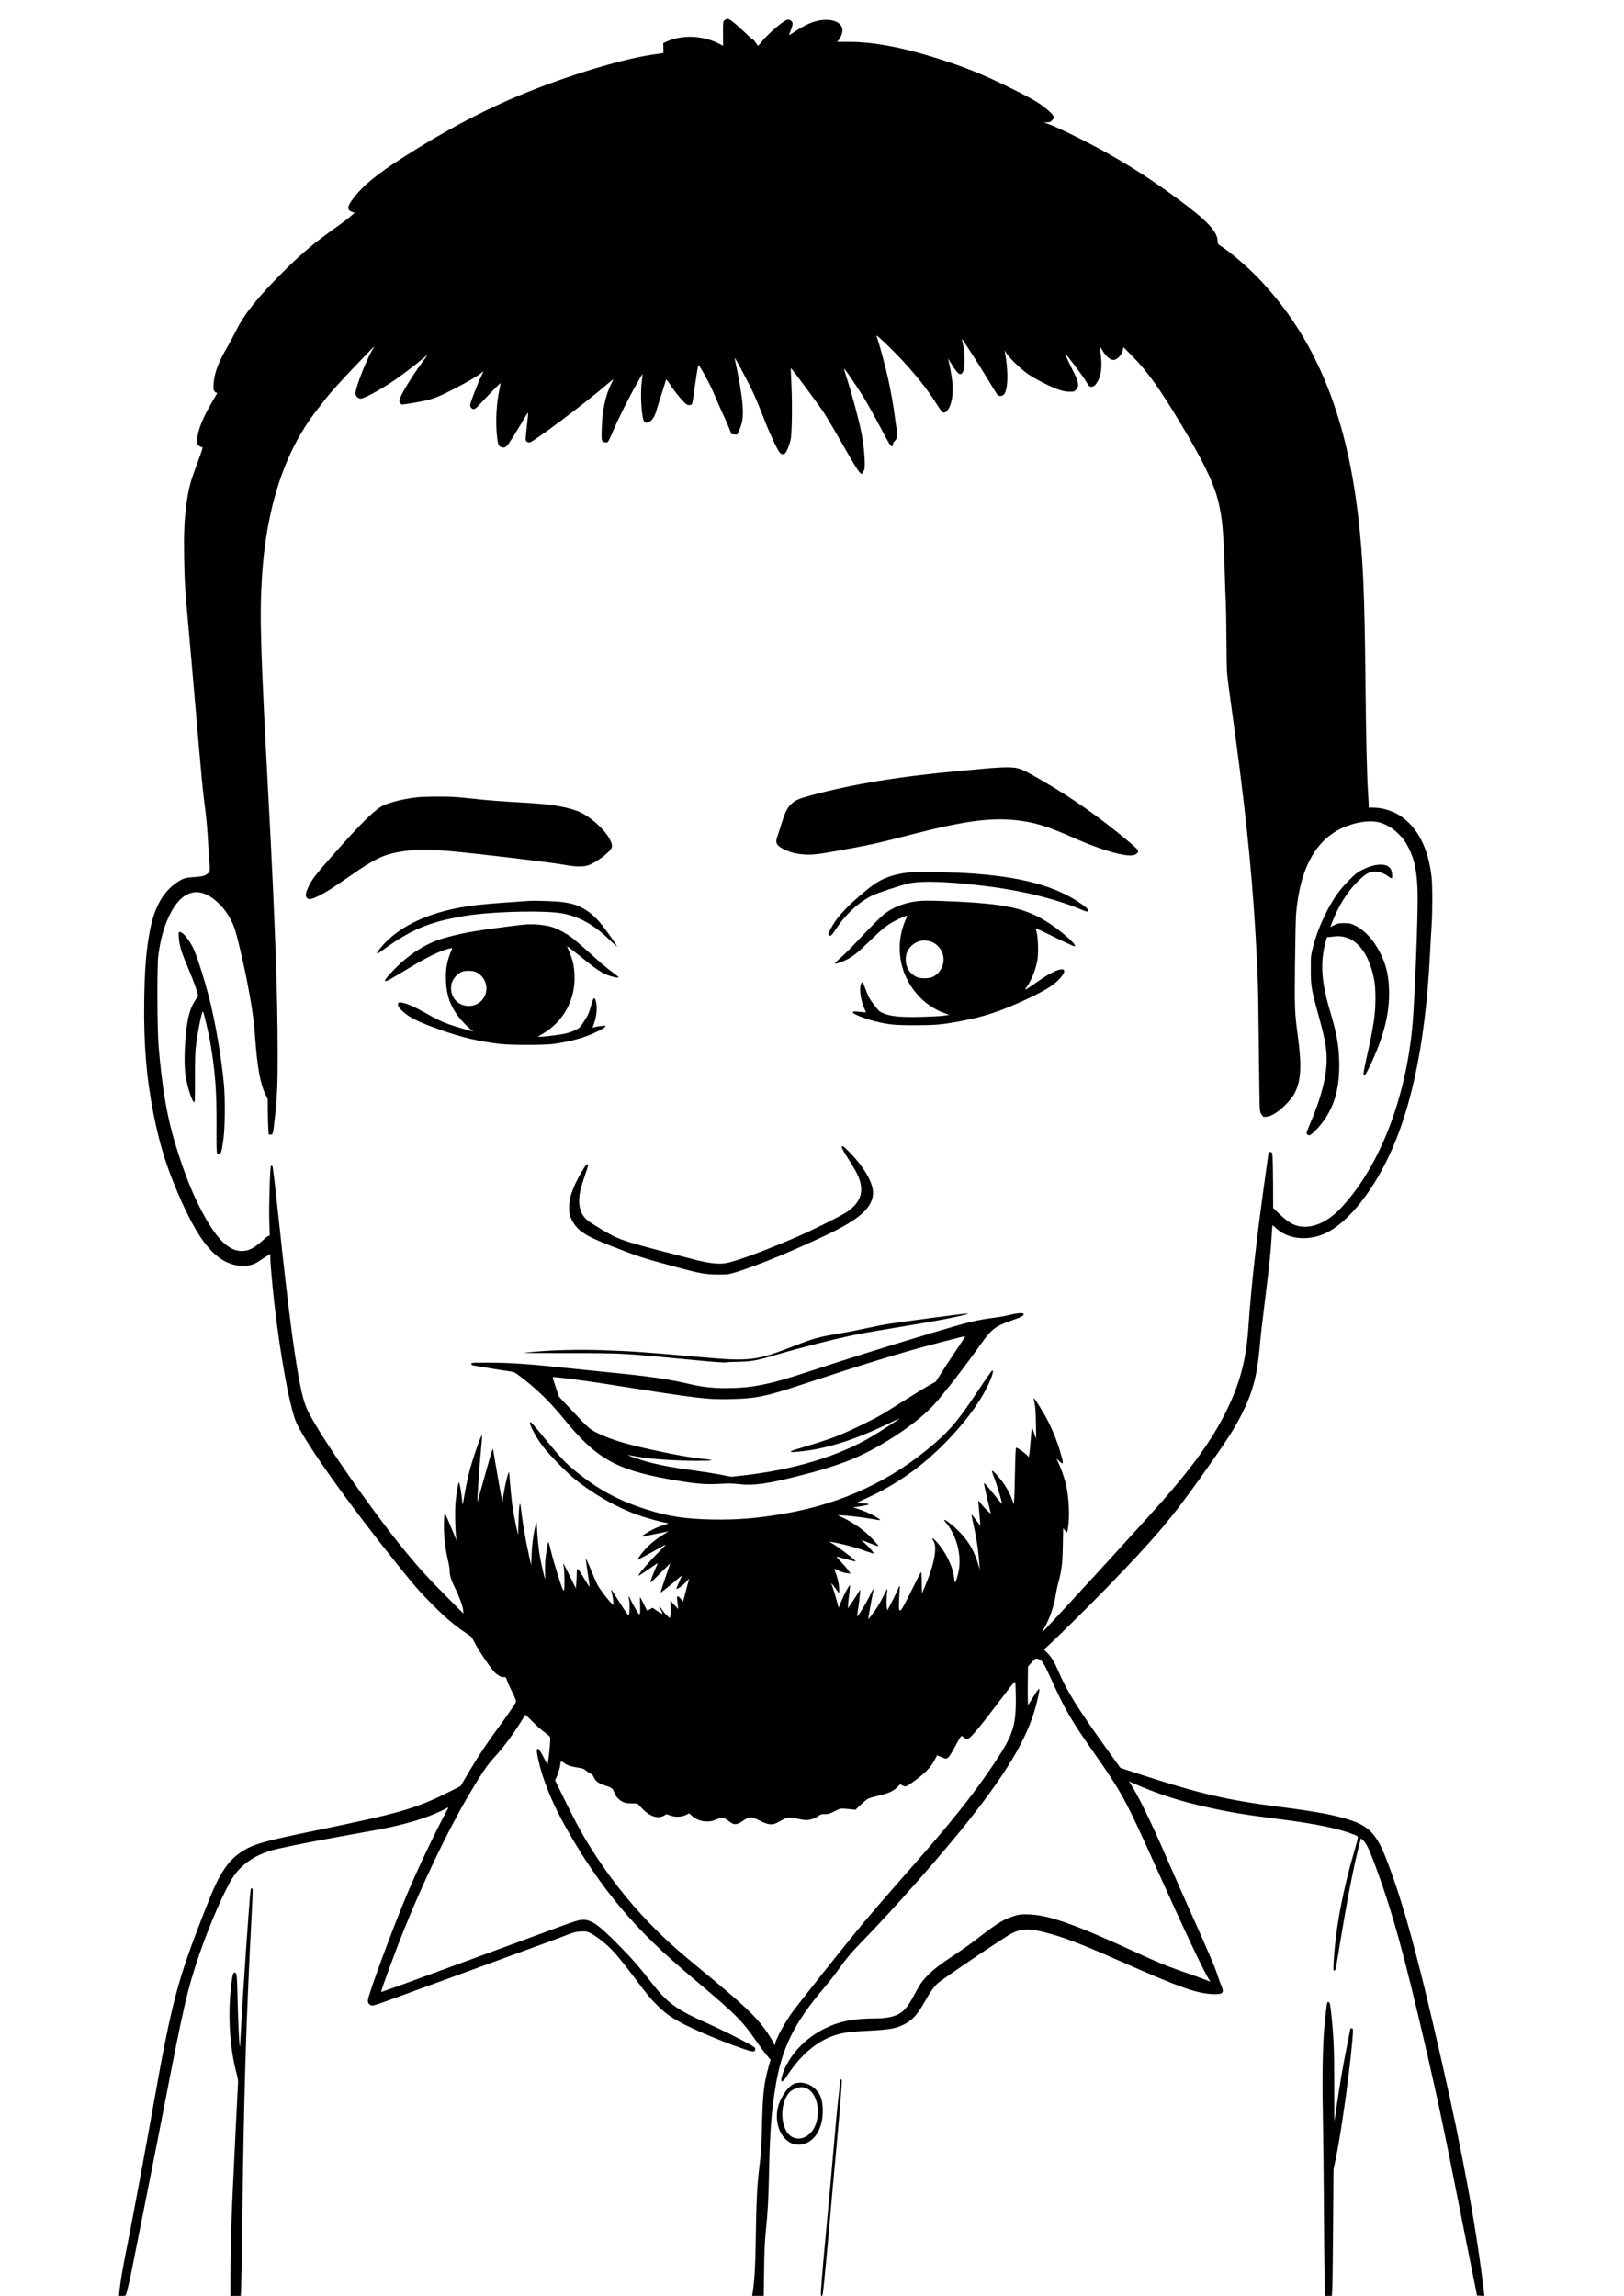 <?xml version="1.0" standalone="no"?>
<!DOCTYPE svg PUBLIC "-//W3C//DTD SVG 20010904//EN"
 "http://www.w3.org/TR/2001/REC-SVG-20010904/DTD/svg10.dtd">
<svg version="1.0" xmlns="http://www.w3.org/2000/svg"
 width="2481pt" height="3508pt" viewBox="0 0 2481 3508"
 preserveAspectRatio="xMidYMid meet">

<g transform="translate(0,3508) scale(0.1,-0.1)"
fill="#000000" stroke="none">
<path d="M11069 34771 c-23 -19 -24 -22 -23 -204 l1 -186 -66 34 c-249 124
-556 137 -795 31 l-53 -24 1 -76 1 -76 -30 -5 c-16 -2 -79 -12 -140 -20 -521
-77 -1459 -372 -2176 -685 -523 -229 -1032 -504 -1607 -870 -428 -271 -658
-462 -804 -667 -79 -110 -77 -154 9 -184 l31 -10 -71 -62 c-40 -34 -126 -100
-192 -146 -335 -235 -554 -418 -840 -705 -378 -379 -583 -635 -706 -883 -45
-89 -106 -204 -136 -255 -135 -227 -200 -400 -210 -565 -5 -66 -3 -87 11 -108
9 -14 23 -25 31 -25 8 0 15 -2 15 -4 0 -2 -35 -62 -77 -133 -141 -236 -219
-430 -230 -570 -5 -67 -4 -73 20 -97 14 -14 35 -26 46 -26 19 0 19 -2 5 -52
-9 -29 -51 -147 -94 -263 -83 -222 -110 -327 -140 -545 -34 -240 -43 -452 -37
-830 6 -356 15 -512 62 -1015 30 -330 87 -980 160 -1835 30 -355 66 -730 80
-835 37 -284 53 -447 65 -685 6 -118 15 -257 21 -308 11 -113 3 -136 -59 -170
-34 -19 -65 -25 -160 -32 -152 -10 -184 -20 -273 -79 -209 -136 -345 -372
-414 -716 -60 -297 -85 -598 -92 -1095 -9 -665 33 -1176 143 -1735 90 -453
192 -786 369 -1200 324 -757 581 -1065 934 -1115 117 -16 229 11 323 80 24 17
69 46 101 65 l57 34 0 -67 c0 -77 31 -423 61 -687 94 -826 243 -1628 342
-1835 165 -346 809 -1249 1546 -2165 261 -326 341 -416 545 -620 191 -191 330
-308 486 -411 93 -62 96 -64 140 -151 58 -114 239 -384 299 -447 51 -54 121
-91 155 -82 19 5 25 -1 40 -47 10 -29 47 -112 83 -184 56 -117 62 -135 52
-155 -25 -47 -150 -228 -279 -403 -179 -243 -335 -482 -510 -784 l-55 -93
-168 -84 c-517 -260 -751 -327 -2077 -600 -769 -158 -921 -202 -1102 -319
-131 -86 -225 -191 -326 -368 -64 -112 -119 -237 -244 -557 -407 -1039 -498
-1385 -773 -2935 -108 -611 -331 -1807 -405 -2175 -66 -325 -100 -527 -116
-682 l-6 -68 50 0 c48 0 51 2 61 33 24 76 63 248 106 472 26 132 114 575 196
985 82 410 206 1035 274 1390 299 1549 358 1803 539 2335 147 432 386 983 508
1171 126 196 315 332 571 413 119 38 497 115 1057 217 228 41 489 88 580 105
429 78 794 190 1025 312 36 19 65 32 65 29 0 -3 -20 -41 -44 -86 -156 -287
-421 -845 -588 -1239 -220 -522 -598 -1547 -598 -1624 0 -36 15 -59 48 -72 27
-11 54 -3 328 97 165 61 731 268 1259 460 1087 397 1300 475 1435 528 76 30
112 38 182 42 80 4 93 2 143 -23 70 -34 191 -123 279 -205 96 -91 201 -215
381 -455 214 -285 263 -344 375 -455 149 -150 300 -242 650 -397 195 -87 483
-200 658 -259 153 -52 174 -52 180 -3 2 21 -11 31 -105 84 -167 92 -430 222
-628 310 -236 105 -349 163 -466 240 -136 91 -231 184 -376 369 -223 284 -313
386 -543 617 -240 241 -334 315 -437 345 -84 24 -135 14 -390 -80 -125 -46
-529 -195 -898 -331 -1393 -513 -1868 -686 -1872 -681 -9 8 204 589 345 941
284 709 661 1498 974 2035 197 337 306 500 406 605 113 118 274 332 391 517
46 73 85 135 87 137 1 2 51 -46 111 -107 59 -60 142 -133 183 -161 41 -29 78
-62 83 -73 8 -23 -6 -217 -26 -343 l-12 -80 -65 123 c-45 85 -70 122 -82 122
-25 0 -23 -41 7 -175 69 -305 206 -643 405 -1001 389 -699 822 -1274 1341
-1779 186 -182 379 -353 718 -639 552 -465 651 -565 866 -875 54 -78 124 -173
157 -212 l60 -71 -26 -91 c-77 -274 -92 -408 -106 -942 -7 -301 -14 -400 -39
-603 -35 -282 -47 -530 -56 -1142 -6 -391 -20 -629 -50 -802 l-4 -28 88 0 89
0 5 383 c3 282 10 437 25 592 33 333 42 491 52 965 13 588 35 873 96 1250 96
596 282 974 752 1527 71 84 167 206 212 270 126 177 189 252 365 433 476 487
1233 1347 1622 1840 652 828 939 1336 1058 1874 40 179 33 182 -65 26 l-85
-135 -3 80 c-2 44 -2 177 0 296 l3 215 55 62 c49 56 58 62 84 57 74 -13 92
-41 226 -335 204 -450 296 -608 634 -1090 426 -607 491 -724 918 -1675 492
-1095 768 -1678 856 -1813 l15 -23 -54 22 c-77 30 -208 78 -399 144 -238 83
-319 116 -665 275 -994 456 -1380 590 -1704 590 -88 0 -116 -4 -195 -31 -151
-50 -259 -117 -538 -335 -86 -67 -243 -179 -350 -249 -232 -153 -330 -229
-424 -326 -86 -91 -110 -126 -205 -304 -88 -166 -151 -240 -242 -285 -78 -38
-192 -60 -315 -60 -368 -1 -579 -43 -815 -161 -310 -156 -559 -436 -642 -724
-30 -101 8 -103 72 -3 194 302 427 511 676 608 147 57 255 75 553 90 339 17
434 33 562 96 127 62 210 153 322 354 78 139 127 208 191 272 62 60 1026 711
1138 768 141 71 262 76 481 20 305 -77 548 -169 1163 -441 948 -420 1205 -509
1463 -509 118 0 137 26 93 127 -12 26 -43 113 -69 193 -31 95 -147 366 -335
785 -157 352 -350 786 -427 965 -248 573 -442 971 -563 1153 l-18 29 39 -18
c396 -174 728 -283 1155 -377 352 -79 581 -116 1099 -182 565 -72 917 -145
1148 -238 48 -20 57 -27 56 -48 -1 -13 -26 -109 -57 -214 -176 -598 -286
-1188 -313 -1689 -7 -122 -6 -128 12 -124 15 3 22 22 37 118 147 915 256 1485
357 1859 l11 44 34 -33 c47 -46 85 -122 161 -322 278 -737 465 -1411 829
-2993 135 -588 240 -1077 371 -1740 59 -297 168 -846 243 -1220 l136 -680 57
-3 56 -3 -5 43 c-117 987 -325 2126 -643 3521 -380 1673 -607 2496 -871 3160
-126 315 -245 445 -489 532 -242 86 -528 141 -1145 220 -777 100 -1202 199
-2075 483 l-334 109 -218 304 c-439 612 -597 866 -734 1184 -57 133 -100 204
-165 271 l-50 51 48 43 c146 132 627 607 897 885 754 777 997 1063 1487 1755
366 517 469 675 586 906 163 321 235 580 273 984 25 271 30 311 95 840 56 455
81 691 90 875 3 61 8 129 11 153 l5 43 55 -50 c176 -161 464 -196 722 -89 291
121 622 484 890 975 422 773 662 1842 737 3283 8 162 20 369 26 460 14 220 14
610 -1 740 -49 440 -212 757 -479 934 -117 78 -273 125 -418 126 l-63 0 0 33
c0 17 -4 102 -10 187 -19 305 -30 810 -40 1740 -14 1340 -37 1855 -111 2490
-185 1594 -672 2754 -1531 3646 -164 170 -424 392 -564 482 -49 31 -51 34 -52
78 -2 146 -163 316 -622 654 -479 354 -942 639 -1460 900 -278 139 -426 208
-517 239 l-58 20 48 1 c40 0 54 5 79 30 48 49 36 73 -87 177 -95 81 -221 155
-495 292 -483 241 -799 367 -1279 512 -493 149 -892 219 -1255 219 l-169 0 21
23 c32 34 62 107 62 153 1 139 -202 202 -430 132 -100 -31 -187 -77 -367 -196
-23 -14 -23 -14 4 54 38 98 40 127 12 153 -38 35 -70 27 -160 -41 -102 -76
-243 -210 -299 -283 -23 -30 -45 -55 -49 -55 -3 0 -21 23 -39 50 -17 28 -38
50 -45 50 -7 0 -35 23 -62 51 -28 28 -103 98 -168 155 -127 112 -152 123 -198
85z m2642 -5119 c244 -253 455 -515 600 -748 79 -127 98 -144 134 -120 81 53
125 240 105 451 -9 94 -49 312 -67 363 -3 9 17 -21 45 -67 109 -177 148 -204
187 -126 28 57 27 281 -2 408 -11 48 -19 87 -17 87 8 0 256 -385 379 -590 81
-135 154 -253 162 -262 24 -27 77 -23 102 7 61 79 68 339 16 630 l-7 40 33
-50 c53 -81 225 -244 334 -317 122 -81 350 -196 465 -234 61 -20 106 -28 158
-29 71 0 75 1 104 34 47 52 38 113 -40 267 -67 131 -133 274 -127 274 16 0
247 -306 319 -422 44 -72 51 -78 81 -78 40 0 76 38 112 118 47 107 52 244 16
472 -5 33 -3 31 32 -25 60 -98 124 -155 175 -155 58 0 134 83 146 161 l6 36
147 -149 c221 -226 409 -489 718 -1003 344 -573 508 -908 578 -1179 67 -262
88 -482 105 -1096 5 -206 13 -410 16 -453 3 -42 8 -283 10 -535 2 -251 6 -495
8 -542 3 -47 27 -247 55 -445 215 -1538 320 -2519 381 -3555 37 -631 42 -799
51 -1715 5 -500 12 -937 15 -970 4 -38 13 -67 24 -80 10 -11 20 -24 22 -30 7
-21 95 -8 154 24 120 64 278 220 334 331 97 190 109 418 45 887 -46 342 -48
396 -41 1088 4 358 11 704 17 770 64 729 328 1174 793 1340 167 60 334 80 458
54 93 -19 211 -83 288 -156 85 -80 127 -135 180 -239 93 -182 130 -369 137
-699 7 -323 -42 -1583 -77 -1990 -98 -1122 -492 -2150 -1068 -2784 -188 -207
-385 -315 -577 -315 -141 0 -239 50 -395 200 l-90 87 -1 341 c-1 188 -4 379
-7 426 -7 83 -8 85 -34 88 -16 2 -28 0 -28 -5 0 -4 -16 -120 -35 -258 -149
-1056 -229 -1768 -275 -2440 -34 -490 -136 -863 -357 -1298 -210 -412 -489
-801 -964 -1342 -233 -264 -1049 -1160 -1573 -1725 -292 -315 -276 -300 -222
-205 83 145 150 342 176 515 6 41 22 116 35 165 55 205 67 305 72 582 l5 263
29 -36 c33 -42 34 -41 49 69 24 187 7 470 -41 662 -24 92 -80 247 -117 320
l-25 50 42 -38 c74 -67 76 -50 14 153 -48 161 -105 303 -182 455 -64 126 -209
360 -218 351 -2 -2 3 -37 12 -77 12 -54 18 -138 21 -309 l4 -235 -34 95 -33
95 -6 -75 c-18 -220 -29 -338 -34 -363 l-6 -29 -41 40 c-43 42 -132 102 -151
102 -9 0 -14 -104 -19 -377 -4 -208 -10 -403 -14 -433 l-7 -55 -14 45 c-22 75
-67 166 -124 253 -57 87 -180 226 -191 216 -4 -4 6 -40 22 -80 53 -134 138
-417 128 -426 -2 -2 -64 71 -137 164 -74 92 -135 160 -137 152 -1 -8 22 -116
51 -241 l54 -227 -41 36 c-42 38 -103 106 -130 145 -9 12 -17 20 -19 17 -2 -2
4 -87 14 -189 10 -102 16 -186 15 -188 -2 -1 -31 36 -66 83 -34 48 -64 84 -67
81 -2 -2 9 -64 26 -138 49 -215 76 -396 95 -638 l6 -65 -26 84 c-63 211 -153
363 -303 512 -88 87 -206 178 -217 166 -3 -2 11 -24 31 -47 153 -183 232 -471
195 -710 -14 -86 -49 -202 -59 -196 -5 3 -12 33 -15 67 -21 181 -133 408 -279
563 -52 55 -69 57 -37 3 30 -51 35 -120 16 -237 -21 -125 -71 -283 -139 -443
l-52 -122 -3 163 c-1 89 -6 162 -11 162 -4 0 -68 -122 -141 -272 -186 -379
-205 -396 -195 -165 3 83 8 170 12 192 7 56 -7 37 -52 -65 -20 -47 -60 -128
-88 -180 l-51 -95 -9 50 c-7 47 -3 171 9 260 5 33 -4 21 -49 -72 -31 -62 -77
-145 -103 -185 -56 -88 -135 -191 -140 -185 -3 3 60 350 80 440 10 43 -13 8
-59 -89 -46 -100 -181 -321 -190 -312 -2 2 5 58 16 123 10 66 22 158 25 205
l5 85 -23 -39 c-33 -57 -159 -246 -163 -246 -5 0 5 113 21 234 7 60 12 111 10
114 -11 10 -91 -139 -142 -263 l-32 -80 -12 45 c-24 92 -83 286 -92 303 -23
45 2 20 52 -48 29 -41 55 -75 58 -75 3 0 3 39 0 88 -5 77 -31 176 -72 273 -5
11 13 6 61 -18 43 -21 91 -36 127 -40 l59 -6 -34 49 c-18 27 -70 87 -114 133
-45 47 -71 81 -60 78 123 -37 279 -77 287 -75 18 6 -267 224 -364 279 -30 17
-42 27 -28 24 14 -3 70 -14 125 -25 133 -27 295 -73 428 -122 60 -22 111 -37
114 -34 8 8 -80 109 -138 158 -27 23 -48 43 -46 45 2 1 59 -20 127 -47 68 -27
125 -48 128 -45 8 7 -74 99 -159 179 -97 91 -241 189 -370 251 l-94 46 90 -6
c128 -9 311 -31 444 -55 62 -11 116 -19 118 -16 9 9 -111 80 -200 118 -49 21
-118 47 -155 58 -37 10 -62 19 -57 19 44 4 159 23 200 33 44 10 47 12 25 19
-14 4 -55 7 -91 8 -36 1 -69 4 -72 8 -4 3 35 24 86 47 444 194 834 457 1185
800 372 364 653 748 772 1058 32 83 37 118 18 118 -7 -1 -104 -139 -216 -308
-281 -425 -413 -586 -652 -795 -655 -573 -1423 -933 -2322 -1087 -412 -70
-709 -94 -1085 -87 -420 8 -681 48 -1023 159 -417 135 -714 295 -1055 569
-152 122 -237 211 -457 479 -221 268 -232 280 -247 280 -33 0 77 -217 181
-355 96 -129 351 -392 491 -508 268 -222 639 -435 963 -552 128 -47 415 -125
456 -125 35 0 9 -14 -72 -39 -85 -27 -168 -66 -252 -119 -60 -39 -74 -56 -35
-47 31 7 369 75 375 75 3 0 -32 -22 -77 -50 -104 -62 -208 -147 -279 -227 -60
-67 -114 -144 -107 -151 4 -4 162 81 393 211 49 27 43 19 -91 -114 -139 -139
-305 -334 -294 -345 3 -3 70 39 149 94 78 55 144 99 146 97 1 -1 -13 -35 -32
-76 -43 -94 -88 -219 -78 -219 4 0 73 66 154 147 l148 148 -75 -219 c-42 -121
-74 -223 -73 -228 2 -5 76 52 165 126 l162 136 -34 -80 c-19 -44 -39 -89 -45
-101 -7 -11 -9 -23 -6 -26 10 -10 106 59 150 108 l45 50 -30 -108 c-16 -60
-37 -138 -46 -175 l-17 -67 -34 39 c-46 54 -66 53 -58 -2 3 -24 8 -68 11 -98
l6 -55 -61 65 -61 65 5 -80 c4 -44 3 -105 -1 -135 l-8 -55 -47 43 c-26 24 -62
66 -79 94 -18 28 -35 46 -37 40 -2 -7 5 -24 16 -39 21 -30 37 -73 28 -73 -4 0
-38 21 -77 47 l-71 47 -40 -23 c-22 -12 -41 -21 -43 -19 -1 2 -26 49 -54 106
-28 56 -52 102 -54 102 -1 0 0 -56 2 -124 4 -176 -2 -180 -76 -49 -34 59 -68
126 -77 147 -21 51 -30 41 -15 -18 13 -52 8 -221 -7 -236 -6 -6 -55 63 -134
190 -69 110 -128 199 -132 200 -3 0 0 -21 8 -47 8 -26 17 -79 21 -117 l6 -71
-28 25 c-56 51 -186 223 -222 293 -20 40 -67 149 -104 242 -46 113 -69 160
-69 140 0 -16 14 -117 30 -224 17 -107 29 -196 27 -198 -2 -2 -44 62 -92 143
-96 161 -105 165 -105 53 0 -36 -3 -100 -6 -141 l-7 -76 -94 190 c-51 105 -95
189 -97 187 -3 -2 0 -27 6 -54 12 -58 15 -341 4 -352 -4 -4 -11 -1 -16 7 -22
36 -142 421 -177 567 -21 90 -41 163 -44 163 -10 0 -40 -180 -49 -292 -4 -61
-5 -146 -3 -189 3 -44 3 -79 0 -79 -8 0 -62 236 -81 350 -19 122 -33 254 -42
405 l-7 120 -13 -50 c-32 -116 -57 -299 -63 -455 l-6 -165 -32 140 c-53 231
-100 509 -128 750 -13 110 -27 25 -34 -210 l-6 -220 -33 150 c-51 237 -69 370
-98 738 -3 43 -8 77 -10 74 -22 -22 -93 -360 -95 -455 -1 -26 -34 144 -74 378
-40 234 -73 427 -74 430 -5 16 -29 -63 -127 -417 -60 -215 -109 -391 -110
-390 -7 9 31 573 56 822 10 104 17 192 14 194 -15 15 -154 -390 -203 -589 -17
-69 -42 -190 -56 -270 -42 -236 -38 -225 -46 -130 -9 104 -38 270 -48 270 -11
0 -38 -163 -52 -305 -12 -124 -6 -435 10 -530 5 -27 8 -51 7 -52 -1 -1 -39 89
-85 200 -46 111 -87 206 -91 211 -14 15 -23 -145 -17 -284 8 -156 27 -292 62
-438 14 -57 25 -127 25 -156 0 -67 22 -141 72 -239 67 -135 125 -289 132 -352
l6 -60 -268 270 c-274 276 -385 397 -603 660 -487 587 -1289 1737 -1494 2144
-73 143 -111 290 -175 670 -83 498 -167 1192 -314 2575 -30 279 -59 513 -65
519 -8 8 -14 8 -22 0 -15 -15 -32 -600 -25 -854 l7 -206 -24 -10 c-13 -6 -50
-36 -83 -65 -101 -94 -185 -144 -257 -157 -210 -37 -393 108 -607 479 -185
322 -322 658 -475 1160 -124 411 -197 835 -252 1480 -22 260 -26 1235 -5 1390
32 238 82 425 158 588 111 238 242 363 398 379 220 23 509 -244 614 -567 36
-111 120 -463 172 -720 78 -391 118 -654 135 -900 35 -487 80 -739 161 -904
l34 -70 1 -180 c1 -100 4 -221 8 -271 l6 -90 30 0 c35 0 35 -2 65 265 33 299
43 519 42 975 -1 910 -41 2030 -137 3830 -125 2331 -141 2844 -104 3440 64
1056 342 1914 821 2534 35 45 84 109 110 144 103 137 293 347 626 692 l164
170 -43 -75 c-94 -166 -249 -570 -249 -648 0 -43 38 -82 80 -82 51 0 284 125
489 262 116 78 283 203 414 311 64 53 117 95 117 93 0 -3 -34 -50 -75 -105
-161 -215 -355 -538 -355 -590 0 -30 22 -61 43 -61 43 0 303 45 383 66 129 33
212 69 436 185 193 101 325 179 390 230 l37 30 -49 -104 c-47 -102 -142 -344
-155 -400 -10 -37 17 -77 52 -77 20 0 44 19 102 83 104 114 304 317 308 314 1
-2 -6 -45 -17 -95 -48 -221 -62 -507 -36 -730 14 -121 26 -146 75 -157 56 -12
74 6 183 182 57 92 129 210 158 262 30 52 56 89 57 84 2 -6 -5 -92 -17 -192
-11 -99 -20 -194 -20 -211 0 -32 22 -50 62 -50 47 0 850 602 1170 878 60 50
108 90 108 87 0 -3 -14 -33 -31 -66 -88 -175 -138 -405 -146 -677 -5 -166 -4
-184 12 -202 18 -20 60 -26 81 -12 7 4 43 79 80 167 86 201 242 513 359 717
49 87 90 156 92 155 1 -2 -5 -57 -13 -123 -27 -199 0 -580 42 -611 23 -17 38
-16 74 2 42 22 75 71 99 145 11 36 49 160 86 275 36 116 67 216 70 223 3 8 29
-23 63 -75 68 -103 135 -187 205 -260 41 -42 58 -53 83 -53 17 0 37 6 43 14 6
7 18 64 26 127 27 208 67 464 74 472 4 4 39 -50 78 -120 92 -166 119 -220 188
-383 31 -74 83 -191 115 -260 33 -69 74 -163 92 -210 l33 -85 43 -3 42 -3 30
62 c49 105 64 192 57 348 -6 144 -53 430 -122 748 -9 37 18 -8 145 -247 124
-233 180 -357 292 -645 88 -230 206 -485 248 -537 22 -29 48 -35 79 -18 22 11
64 109 87 200 23 88 30 545 14 863 -6 132 -10 240 -8 242 6 6 425 -559 501
-675 41 -63 157 -258 257 -433 235 -412 291 -501 319 -505 16 -3 21 2 21 18 0
11 7 23 15 26 33 13 13 341 -36 585 -39 199 -143 584 -228 849 -22 68 -38 126
-36 128 7 7 226 -317 314 -463 49 -82 149 -262 222 -400 162 -306 175 -327
197 -323 11 3 16 12 14 28 -1 15 8 33 27 52 39 38 46 85 27 194 -8 49 -20 130
-26 179 -19 154 -59 382 -101 574 -39 177 -130 517 -163 610 -9 24 -16 48 -16
53 0 15 175 -149 321 -300z m1808 -20521 c2 -423 -44 -565 -324 -984 -213
-321 -449 -634 -762 -1009 -197 -236 -270 -320 -747 -863 -164 -187 -374 -430
-466 -540 -299 -358 -1088 -1351 -1153 -1452 -129 -197 -227 -389 -227 -445 0
-16 -8 -7 -25 30 -37 80 -122 206 -207 307 -141 169 -367 372 -868 785 -359
295 -489 409 -679 595 -352 345 -664 724 -936 1135 -193 292 -297 478 -507
907 l-138 281 25 54 c25 56 55 158 55 193 0 43 15 50 52 22 51 -39 101 -57
205 -73 82 -12 100 -18 131 -45 19 -17 51 -38 69 -46 19 -8 40 -26 46 -41 35
-80 71 -107 192 -147 94 -30 109 -43 130 -105 19 -58 73 -115 134 -144 35 -16
66 -21 131 -21 l85 0 68 -71 c123 -129 247 -171 340 -116 l38 22 62 -21 c78
-27 170 -22 239 11 l46 23 47 -41 c96 -84 241 -107 360 -56 33 14 69 28 81 31
27 6 78 -18 132 -62 65 -53 109 -50 204 15 98 67 124 67 260 -1 119 -60 186
-68 254 -32 22 12 66 35 98 52 70 37 108 39 224 11 46 -11 102 -20 126 -20 61
0 136 25 187 62 38 27 51 31 99 29 48 -2 68 4 150 44 103 50 84 48 257 29 l63
-6 77 75 c43 41 96 84 118 95 22 11 93 31 158 46 142 31 227 69 286 130 l44
45 36 -21 c47 -26 59 -21 209 91 144 108 227 196 277 294 21 39 39 73 40 75 1
2 28 -9 60 -23 32 -14 65 -25 74 -25 34 0 60 33 136 173 106 196 97 185 135
153 48 -40 75 -34 130 27 86 93 179 208 333 412 83 110 189 249 236 310 84
107 86 109 92 80 4 -17 7 -122 8 -234z"/>
<path d="M15145 23345 c-82 -8 -280 -26 -440 -40 -958 -86 -1692 -207 -2342
-385 -166 -46 -223 -72 -282 -131 -57 -57 -91 -128 -141 -290 -22 -74 -50
-158 -60 -187 -42 -111 -22 -152 103 -211 101 -48 187 -70 308 -77 112 -8 210
3 509 57 460 82 611 115 1115 246 789 204 1197 261 1586 223 286 -29 487 -88
874 -260 495 -220 885 -325 975 -263 66 45 59 56 -132 215 -430 358 -826 636
-1278 900 -338 197 -368 209 -530 214 -63 1 -182 -4 -265 -11z"/>
<path d="M6347 22895 c-226 -28 -450 -89 -540 -149 -138 -92 -341 -298 -757
-771 -225 -255 -287 -336 -336 -441 -46 -99 -53 -145 -24 -174 30 -30 69 -22
186 35 102 50 216 123 499 320 332 231 473 301 699 344 228 44 444 48 816 15
433 -39 1511 -168 1740 -209 194 -35 309 -32 394 9 149 73 307 201 322 261 22
90 -119 283 -316 431 -113 86 -202 128 -340 163 -202 51 -383 72 -845 96 -159
9 -389 27 -510 40 -121 13 -278 29 -349 35 -172 13 -505 11 -639 -5z"/>
<path d="M20962 21850 c-35 -10 -103 -37 -150 -60 -76 -37 -102 -58 -208 -164
-146 -147 -253 -301 -359 -521 -87 -178 -141 -323 -187 -500 -32 -127 -33
-134 -33 -340 0 -248 9 -301 111 -672 88 -319 111 -427 126 -572 28 -291 -48
-639 -236 -1082 -36 -85 -66 -162 -66 -171 0 -21 35 -42 53 -32 41 25 116 98
169 166 194 246 278 518 278 900 0 270 -33 469 -136 812 -139 464 -158 754
-72 1078 11 43 24 75 29 72 5 -3 44 0 87 6 261 39 470 -134 580 -480 48 -153
65 -273 65 -460 -1 -249 -27 -429 -133 -901 -54 -241 -59 -279 -35 -279 10 0
39 49 81 138 227 478 315 846 292 1227 -11 192 -49 339 -128 496 -106 211
-242 358 -397 432 -61 29 -77 32 -158 32 -81 0 -97 -3 -151 -30 l-60 -30 28
75 c93 243 233 467 383 615 124 123 186 160 270 159 64 0 148 -31 211 -79 50
-38 57 -34 52 35 -5 69 -27 106 -79 132 -44 23 -144 22 -227 -2z"/>
<path d="M13886 21750 c-228 -26 -394 -84 -541 -188 -116 -82 -314 -253 -420
-363 -112 -116 -173 -196 -235 -312 -34 -63 -40 -80 -30 -92 25 -30 46 -12
120 103 135 208 349 405 543 498 92 44 445 161 562 186 208 44 604 30 1190
-43 537 -66 1061 -196 1437 -354 97 -41 108 -42 108 -12 0 18 -19 37 -79 81
-401 289 -939 435 -1791 486 -239 14 -772 20 -864 10z"/>
<path d="M8070 21314 c-30 -2 -190 -13 -355 -25 -349 -24 -553 -48 -755 -89
-497 -102 -881 -299 -1121 -573 -72 -83 -93 -117 -71 -117 4 0 39 23 77 51
309 227 537 346 823 430 155 45 383 91 562 113 431 53 1105 64 1352 21 258
-44 497 -177 725 -401 63 -61 116 -108 118 -104 5 8 -151 230 -235 335 -94
117 -196 204 -306 258 -86 44 -151 63 -279 82 -98 15 -427 27 -535 19z"/>
<path d="M14003 21309 c-177 -21 -357 -90 -483 -187 -66 -51 -211 -195 -450
-451 -74 -79 -176 -180 -227 -224 -51 -44 -90 -83 -88 -88 8 -11 99 18 175 56
102 51 181 115 359 289 189 184 257 239 374 301 86 46 187 88 193 82 3 -2 -7
-30 -21 -62 -123 -277 -120 -609 9 -880 122 -259 329 -452 582 -544 l76 -28
-88 -12 c-49 -7 -202 -15 -340 -18 -312 -7 -456 6 -564 49 -72 28 -78 33 -145
119 -79 102 -96 132 -137 243 -47 128 -58 140 -77 85 -26 -76 -1 -246 54 -367
14 -30 24 -57 22 -59 -3 -2 -44 1 -92 6 -87 10 -105 9 -105 -9 0 -23 183 -96
340 -135 206 -51 294 -60 610 -60 314 1 409 9 687 61 353 65 603 146 979 319
303 139 456 233 545 333 110 125 81 177 -64 116 -80 -34 -153 -77 -307 -184
-173 -120 -177 -122 -133 -57 81 120 139 270 163 419 16 98 8 342 -14 418 -8
30 -14 55 -13 57 2 1 95 -43 208 -98 186 -92 373 -179 384 -179 3 0 5 7 5 16
0 34 -219 224 -381 330 -365 241 -673 308 -1564 344 -273 11 -369 11 -472 -1z
m214 -614 c32 -10 69 -32 101 -60 152 -137 121 -380 -61 -478 -61 -32 -203
-32 -264 0 -99 53 -156 146 -156 258 -1 92 28 160 95 220 80 72 177 92 285 60z"/>
<path d="M8005 20953 c-131 -12 -617 -78 -769 -104 -223 -38 -458 -97 -578
-144 -253 -100 -500 -280 -709 -516 -71 -81 -81 -99 -53 -99 19 0 45 15 329
185 303 183 482 270 629 309 53 13 57 13 51 -2 -78 -186 -99 -298 -92 -488 7
-196 50 -337 150 -491 52 -81 167 -206 227 -248 22 -15 39 -30 37 -31 -6 -6
-244 62 -356 101 -119 41 -210 86 -396 191 -139 78 -222 116 -311 139 -67 17
-84 12 -84 -27 0 -24 13 -43 59 -88 107 -105 252 -177 600 -299 326 -115 593
-177 916 -213 159 -17 646 -17 785 0 264 34 485 94 675 186 105 50 145 79 131
93 -6 6 -126 -10 -173 -23 l-21 -6 23 64 c45 123 54 269 24 356 -18 51 -34 38
-58 -45 -45 -159 -54 -180 -119 -279 -65 -99 -69 -102 -142 -137 -41 -20 -111
-43 -155 -52 -105 -20 -307 -45 -365 -45 l-45 0 75 44 c322 189 503 525 487
901 -6 135 -29 236 -81 356 l-34 79 28 -16 c15 -9 76 -57 136 -105 292 -238
372 -292 490 -329 86 -26 134 -34 134 -22 0 5 -39 38 -87 73 -98 71 -173 135
-375 317 -75 68 -178 157 -230 199 -102 81 -253 162 -353 187 -115 29 -274 41
-400 29z m-728 -727 c167 -86 206 -302 80 -435 -100 -105 -280 -109 -385 -8
-74 71 -101 186 -67 288 22 65 92 139 156 162 55 21 171 17 216 -7z"/>
<path d="M2733 20748 c7 -115 42 -228 144 -466 88 -206 159 -411 147 -427 -84
-109 -130 -220 -159 -382 -42 -245 -57 -606 -34 -798 21 -172 103 -435 135
-435 12 0 14 58 13 373 -1 324 2 392 20 527 31 232 87 498 102 483 13 -14 87
-329 114 -487 73 -431 96 -737 93 -1248 -2 -295 1 -421 9 -429 6 -6 21 -9 34
-7 28 4 38 39 65 246 22 167 25 603 5 812 -40 425 -131 959 -231 1345 -58 226
-165 568 -217 691 -63 151 -173 294 -227 294 -18 0 -19 -6 -13 -92z"/>
<path d="M12860 17549 c0 -11 44 -89 97 -172 122 -190 168 -282 189 -376 40
-178 -30 -321 -216 -444 -94 -62 -508 -268 -745 -371 -491 -214 -952 -384
-1102 -407 -111 -17 -257 0 -456 51 -940 240 -1102 287 -1262 367 -99 50 -332
190 -382 230 -92 74 -135 170 -135 304 0 104 23 205 91 398 28 79 48 148 45
153 -14 22 -35 0 -92 -96 -79 -132 -135 -254 -169 -364 -21 -69 -26 -109 -27
-192 0 -94 2 -111 27 -164 85 -183 194 -259 609 -422 403 -159 486 -186 998
-324 366 -98 448 -113 635 -114 157 0 162 1 285 38 312 95 877 328 1400 578
467 223 662 394 686 598 18 159 -113 401 -350 647 -99 103 -126 121 -126 82z"/>
<path d="M15530 15010 c-30 -4 -91 -17 -135 -28 -44 -12 -139 -28 -210 -37
-247 -30 -405 -68 -930 -226 -749 -225 -1325 -406 -1910 -599 -597 -197 -859
-249 -1257 -250 -195 0 -352 17 -523 56 -361 83 -605 119 -1148 174 -215 21
-540 55 -722 74 -614 66 -911 86 -1262 86 -221 0 -233 -1 -233 -19 0 -13 9
-20 33 -24 168 -30 460 -78 532 -87 86 -12 93 -14 164 -67 258 -193 465 -393
682 -659 492 -604 790 -776 1599 -923 372 -68 555 -86 755 -75 189 10 197 10
333 -4 216 -23 426 6 887 123 322 81 523 142 725 217 474 175 1087 573 1369
887 153 171 456 563 705 913 163 229 220 274 461 358 154 54 197 76 193 98 -4
20 -31 23 -108 12z m-942 -591 c-90 -134 -192 -290 -227 -347 l-64 -102 -111
-62 c-61 -34 -233 -139 -381 -233 -342 -217 -385 -242 -635 -364 -344 -167
-453 -209 -896 -342 -94 -28 -177 -55 -185 -60 -28 -17 2 -19 112 -9 403 37
845 174 1357 421 100 48 182 86 182 83 0 -6 -274 -185 -405 -263 -511 -308
-1210 -520 -2002 -607 l-161 -18 -164 32 c-90 17 -264 45 -388 62 -348 46
-584 92 -785 150 -88 26 -258 88 -245 89 3 1 50 -8 105 -18 223 -44 602 -71
976 -71 202 0 262 12 122 24 -223 19 -566 82 -998 182 -291 68 -500 135 -661
215 -134 66 -128 61 -457 412 l-138 147 -50 147 c-27 80 -47 149 -44 151 10
10 452 -47 840 -108 1414 -224 1516 -236 1889 -227 371 9 518 38 1031 207 666
219 829 271 1166 375 185 57 442 134 570 170 239 68 802 214 807 210 2 -1 -71
-112 -160 -246z"/>
<path d="M14250 14945 c-664 -88 -731 -98 -988 -154 -125 -28 -309 -64 -410
-81 -345 -58 -419 -78 -711 -192 -590 -230 -683 -242 -1436 -174 -840 76
-1058 91 -1513 106 -350 12 -753 2 -1038 -25 -87 -9 -159 -16 -160 -18 -1 -1
311 -2 694 -2 816 0 819 0 1842 -99 358 -35 548 -49 567 -42 9 4 93 8 187 9
198 4 275 18 566 104 397 117 878 239 1234 313 82 17 381 69 663 115 526 87
748 128 933 171 211 50 151 46 -430 -31z"/>
<path d="M3826 6178 c-7 -57 -34 -412 -66 -863 -24 -345 -77 -1179 -86 -1373
-4 -78 -8 -141 -9 -140 -9 10 -27 382 -35 716 -9 396 -12 422 -46 422 -22 0
-31 -30 -48 -160 -59 -465 -30 -984 80 -1389 21 -76 24 -107 19 -165 -5 -65
-60 -1197 -85 -1741 -18 -410 -30 -863 -30 -1177 l0 -308 79 0 78 0 6 88 c3
48 11 458 16 912 27 2097 59 3163 146 4839 19 362 19 391 1 391 -10 0 -16 -16
-20 -52z"/>
<path d="M20277 4483 c-7 -11 -34 -244 -47 -399 -23 -284 -31 -750 -21 -1264
6 -283 13 -920 16 -1415 3 -495 8 -1014 11 -1153 l6 -252 53 0 52 0 6 103 c4
56 9 491 13 967 l6 865 28 130 c75 339 204 1239 255 1784 20 223 20 241 -5
241 -11 0 -20 -3 -20 -6 0 -4 -22 -115 -49 -248 -56 -274 -116 -622 -161 -936
-17 -118 -32 -219 -34 -225 -2 -5 -3 231 -3 525 1 531 -7 736 -39 1050 -21
209 -26 234 -46 238 -9 2 -18 -1 -21 -5z"/>
<path d="M12840 3306 c0 -2 -9 -80 -20 -173 -27 -230 -53 -503 -95 -993 -19
-228 -58 -651 -85 -940 -50 -522 -83 -901 -96 -1097 -6 -88 -4 -103 8 -103 11
0 17 15 21 53 17 140 69 685 92 957 28 325 72 819 129 1430 33 356 66 775 66
840 0 17 -4 30 -10 30 -5 0 -10 -2 -10 -4z"/>
<path d="M12140 3245 c-91 -29 -216 -204 -255 -360 -46 -181 4 -387 120 -493
69 -63 133 -86 219 -80 203 17 346 228 346 512 0 160 -32 255 -111 334 -88 87
-212 121 -319 87z m186 -74 c158 -72 221 -369 122 -583 -71 -155 -226 -225
-348 -158 -177 99 -202 491 -43 678 33 39 131 82 188 82 22 0 58 -9 81 -19z"/>
</g>
</svg>
